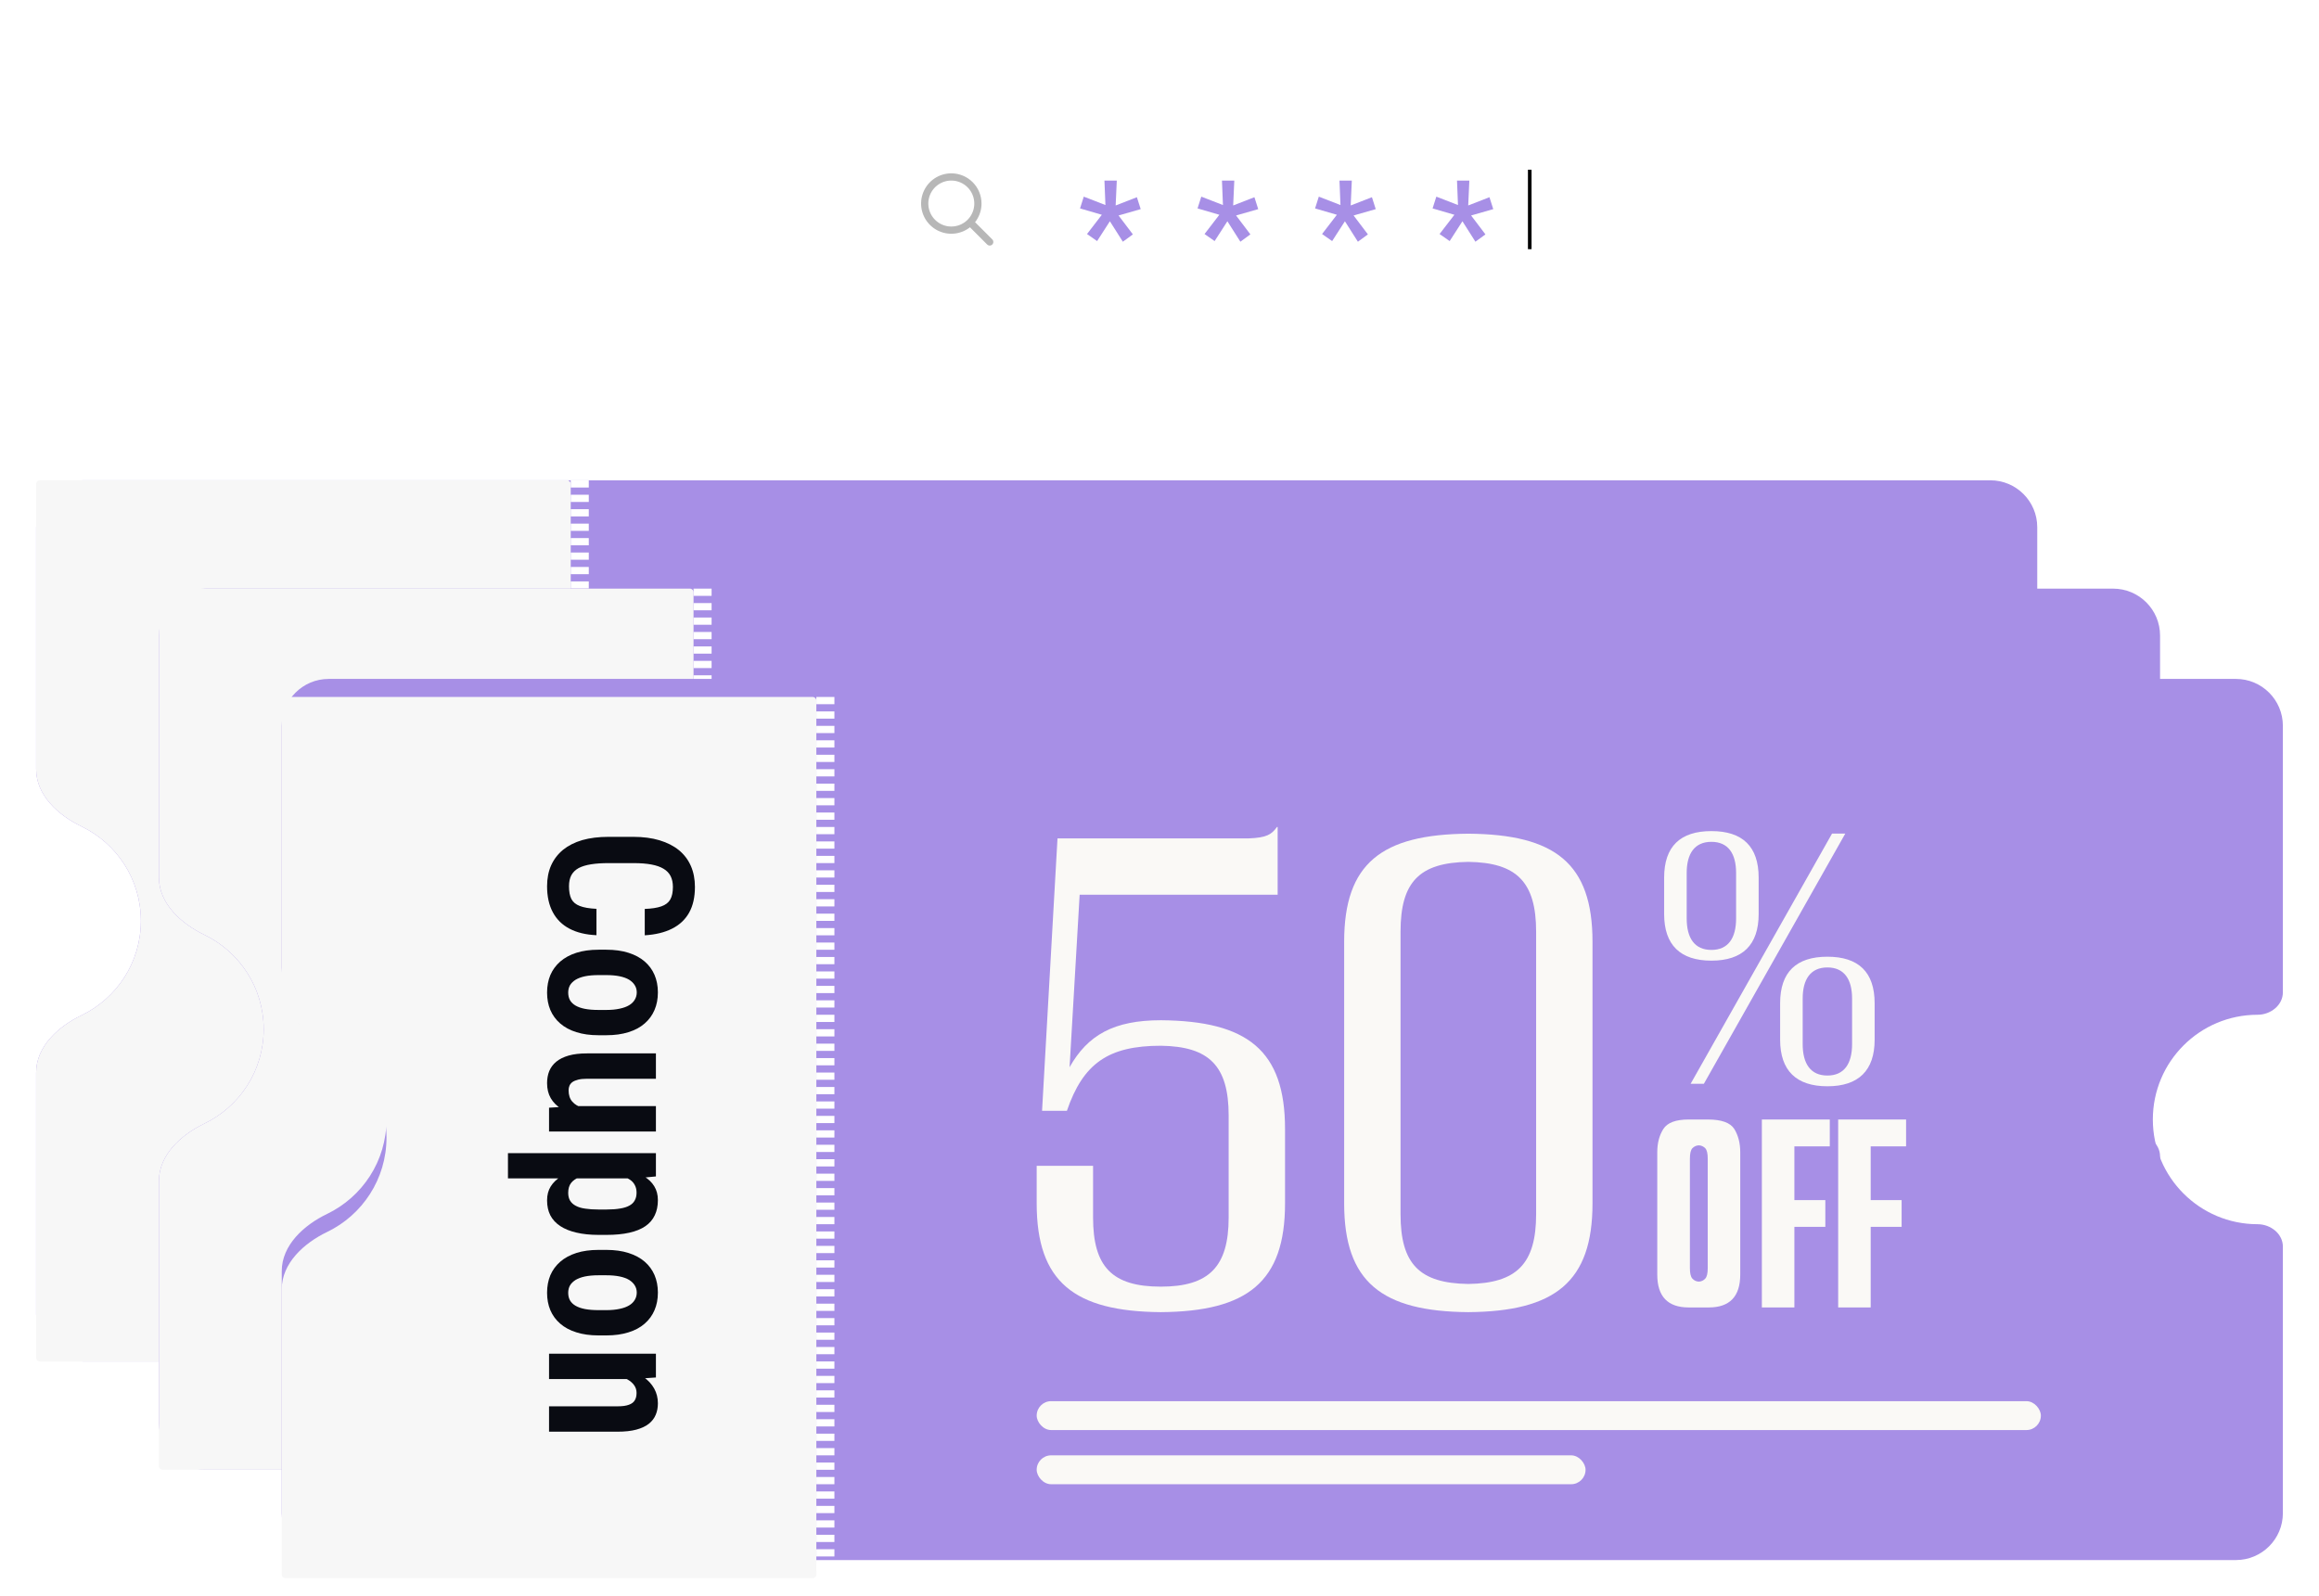<svg width="642" height="442" viewBox="0 0 642 442" fill="none" xmlns="http://www.w3.org/2000/svg">
<g filter="url(#filter0_d_650_1402)">
<path fill-rule="evenodd" clip-rule="evenodd" d="M10 151C10 143.82 15.82 138 23 138H551C558.18 138 564 143.82 564 151V224.782C564 228.375 560.594 231 557 231C540.984 231 528 243.984 528 260C528 276.016 540.984 289 557 289C560.594 289 564 291.625 564 295.218V369C564 376.18 558.18 382 551 382H23C15.82 382 10 376.18 10 369V302C10 294.82 16.103 289.257 22.571 286.141C32.292 281.458 39 271.512 39 260C39 248.488 32.292 238.542 22.571 233.859C16.103 230.743 10 225.18 10 218V151Z" fill="#A78FE6"/>
<path fill-rule="evenodd" clip-rule="evenodd" d="M11 138C10.448 138 10 138.448 10 139V218C10 225.18 16.103 230.743 22.571 233.859C32.292 238.542 39 248.488 39 260C39 271.512 32.292 281.458 22.571 286.141C16.103 289.257 10 294.82 10 302V381C10 381.552 10.448 382 11 382H157C157.552 382 158 381.552 158 381V139C158 138.448 157.552 138 157 138H11Z" fill="#F7F7F7"/>
<path d="M97.125 195.668L97.125 202.969C94.19 202.841 91.702 202.24 89.66 201.164C87.637 200.107 86.096 198.585 85.039 196.598C83.982 194.629 83.453 192.232 83.453 189.406C83.453 187.255 83.827 185.332 84.574 183.637C85.34 181.941 86.443 180.501 87.883 179.316C89.323 178.15 91.091 177.257 93.188 176.637C95.302 176.035 97.717 175.734 100.434 175.734L107.352 175.734C110.068 175.734 112.483 176.053 114.598 176.691C116.712 177.329 118.499 178.241 119.957 179.426C121.415 180.629 122.518 182.087 123.266 183.801C124.013 185.514 124.387 187.447 124.387 189.598C124.387 192.441 123.849 194.82 122.773 196.734C121.698 198.648 120.121 200.125 118.043 201.164C115.983 202.203 113.467 202.814 110.496 202.996L110.496 195.695C112.428 195.622 113.96 195.385 115.09 194.984C116.238 194.583 117.059 193.954 117.551 193.098C118.043 192.241 118.289 191.074 118.289 189.598C118.289 188.449 118.079 187.456 117.66 186.617C117.241 185.779 116.585 185.095 115.691 184.566C114.816 184.038 113.695 183.646 112.328 183.391C110.961 183.135 109.32 183.008 107.406 183.008L100.434 183.008C98.592 183.008 96.988 183.117 95.621 183.336C94.254 183.555 93.115 183.901 92.203 184.375C91.31 184.867 90.635 185.523 90.18 186.344C89.742 187.164 89.523 188.185 89.523 189.406C89.523 190.883 89.742 192.059 90.18 192.934C90.635 193.809 91.41 194.456 92.504 194.875C93.616 195.313 95.156 195.577 97.125 195.668ZM97.699 206.988L99.859 206.988C102.174 206.988 104.216 207.271 105.984 207.836C107.771 208.401 109.266 209.203 110.469 210.242C111.672 211.281 112.583 212.521 113.203 213.961C113.823 215.419 114.133 217.033 114.133 218.801C114.133 220.605 113.823 222.228 113.203 223.668C112.583 225.126 111.672 226.375 110.469 227.414C109.266 228.471 107.771 229.273 105.984 229.82C104.216 230.385 102.174 230.668 99.859 230.668L97.699 230.668C95.384 230.668 93.343 230.385 91.574 229.82C89.806 229.273 88.311 228.471 87.09 227.414C85.887 226.375 84.975 225.126 84.356 223.668C83.754 222.228 83.453 220.624 83.453 218.855C83.453 217.087 83.754 215.474 84.356 214.016C84.975 212.576 85.887 211.327 87.09 210.27C88.311 209.212 89.806 208.401 91.574 207.836C93.342 207.271 95.384 206.988 97.699 206.988ZM99.859 214.016L97.699 214.016C96.259 214.016 95.01 214.125 93.953 214.344C92.914 214.563 92.048 214.882 91.356 215.301C90.663 215.738 90.143 216.249 89.797 216.832C89.469 217.434 89.305 218.108 89.305 218.855C89.305 219.658 89.469 220.359 89.797 220.961C90.143 221.563 90.663 222.064 91.356 222.465C92.048 222.866 92.914 223.167 93.953 223.367C95.01 223.568 96.259 223.668 97.699 223.668L99.859 223.668C101.263 223.668 102.493 223.549 103.551 223.313C104.608 223.094 105.483 222.775 106.176 222.355C106.868 221.936 107.388 221.426 107.734 220.824C108.099 220.223 108.281 219.548 108.281 218.801C108.281 218.072 108.099 217.415 107.734 216.832C107.388 216.249 106.868 215.738 106.176 215.301C105.483 214.882 104.608 214.563 103.551 214.344C102.493 214.125 101.263 214.016 99.859 214.016ZM91.055 250.301L113.586 250.301L113.586 257.328L84 257.328L84 250.738L91.055 250.301ZM97.18 251.203L97.234 253.254C95.266 253.254 93.434 253.072 91.738 252.707C90.061 252.342 88.603 251.777 87.363 251.012C86.124 250.246 85.158 249.271 84.465 248.086C83.79 246.919 83.453 245.534 83.453 243.93C83.453 242.708 83.654 241.596 84.055 240.594C84.474 239.591 85.121 238.725 85.996 237.996C86.889 237.267 88.029 236.702 89.414 236.301C90.818 235.9 92.504 235.699 94.473 235.699L113.586 235.699L113.586 242.727L94.391 242.727C93.479 242.727 92.695 242.809 92.039 242.973C91.401 243.137 90.882 243.355 90.481 243.629C90.098 243.921 89.824 244.258 89.66 244.641C89.496 245.023 89.414 245.443 89.414 245.898C89.414 247.229 89.751 248.277 90.426 249.043C91.1 249.827 92.021 250.383 93.188 250.711C94.372 251.039 95.703 251.203 97.18 251.203ZM107.898 270.316L72.625 270.316L72.625 263.316L113.586 263.316L113.586 269.77L107.898 270.316ZM99.887 285.957L97.727 285.957C95.412 285.957 93.37 285.747 91.602 285.328C89.833 284.927 88.338 284.326 87.117 283.523C85.896 282.721 84.975 281.728 84.356 280.543C83.754 279.358 83.453 277.973 83.453 276.387C83.453 274.892 83.79 273.607 84.465 272.531C85.139 271.456 86.087 270.544 87.309 269.797C88.53 269.049 89.961 268.457 91.602 268.02C93.242 267.582 95.019 267.254 96.934 267.035L100.27 267.035C102.311 267.236 104.18 267.546 105.875 267.965C107.57 268.402 109.038 268.995 110.277 269.742C111.517 270.49 112.465 271.401 113.121 272.477C113.796 273.57 114.133 274.855 114.133 276.332C114.133 277.936 113.841 279.34 113.258 280.543C112.693 281.746 111.827 282.749 110.66 283.551C109.493 284.353 108.008 284.954 106.203 285.355C104.417 285.757 102.311 285.957 99.887 285.957ZM97.727 278.93L99.887 278.93C101.345 278.93 102.603 278.839 103.66 278.656C104.717 278.492 105.583 278.219 106.258 277.836C106.932 277.471 107.424 276.988 107.734 276.387C108.063 275.803 108.227 275.092 108.227 274.254C108.227 273.452 108.063 272.75 107.734 272.148C107.424 271.547 106.978 271.055 106.395 270.672C105.811 270.289 105.109 269.979 104.289 269.742C103.487 269.523 102.594 269.396 101.609 269.359L95.566 269.359C94.4 269.451 93.343 269.66 92.394 269.988C91.447 270.335 90.69 270.854 90.125 271.547C89.578 272.24 89.305 273.16 89.305 274.309C89.305 275.165 89.478 275.885 89.824 276.469C90.171 277.052 90.69 277.526 91.383 277.891C92.076 278.273 92.951 278.538 94.008 278.684C95.065 278.848 96.305 278.93 97.727 278.93ZM97.699 290.113L99.859 290.113C102.174 290.113 104.216 290.396 105.984 290.961C107.771 291.526 109.266 292.328 110.469 293.367C111.672 294.406 112.583 295.646 113.203 297.086C113.823 298.544 114.133 300.158 114.133 301.926C114.133 303.73 113.823 305.353 113.203 306.793C112.583 308.251 111.672 309.5 110.469 310.539C109.266 311.596 107.771 312.398 105.984 312.945C104.216 313.51 102.174 313.793 99.859 313.793L97.699 313.793C95.384 313.793 93.343 313.51 91.574 312.945C89.806 312.398 88.311 311.596 87.09 310.539C85.887 309.5 84.975 308.251 84.356 306.793C83.754 305.353 83.453 303.749 83.453 301.98C83.453 300.212 83.754 298.599 84.356 297.141C84.975 295.701 85.887 294.452 87.09 293.395C88.311 292.337 89.806 291.526 91.574 290.961C93.343 290.396 95.384 290.113 97.699 290.113ZM99.859 297.141L97.699 297.141C96.259 297.141 95.01 297.25 93.953 297.469C92.914 297.688 92.048 298.007 91.356 298.426C90.663 298.863 90.143 299.374 89.797 299.957C89.469 300.559 89.305 301.233 89.305 301.98C89.305 302.783 89.469 303.484 89.797 304.086C90.143 304.688 90.663 305.189 91.356 305.59C92.048 305.991 92.914 306.292 93.953 306.492C95.01 306.693 96.259 306.793 97.699 306.793L99.859 306.793C101.263 306.793 102.493 306.674 103.551 306.438C104.608 306.219 105.483 305.9 106.176 305.48C106.868 305.061 107.388 304.551 107.734 303.949C108.099 303.348 108.281 302.673 108.281 301.926C108.281 301.197 108.099 300.54 107.734 299.957C107.388 299.374 106.868 298.863 106.176 298.426C105.483 298.007 104.608 297.688 103.551 297.469C102.493 297.25 101.263 297.141 99.859 297.141ZM107.27 325.879L84 325.879L84 318.852L113.586 318.852L113.586 325.441L107.27 325.879ZM99.832 324.73L99.805 322.707C101.974 322.671 103.934 322.88 105.684 323.336C107.452 323.81 108.965 324.484 110.223 325.359C111.48 326.253 112.447 327.31 113.121 328.531C113.796 329.753 114.133 331.111 114.133 332.605C114.133 333.772 113.932 334.829 113.531 335.777C113.13 336.743 112.492 337.573 111.617 338.266C110.742 338.958 109.594 339.496 108.172 339.879C106.75 340.262 105.009 340.453 102.949 340.453L84 340.453L84 333.426L103.004 333.426C104.335 333.426 105.374 333.28 106.121 332.988C106.887 332.715 107.424 332.305 107.734 331.758C108.063 331.229 108.227 330.546 108.227 329.707C108.227 328.923 108.008 328.221 107.57 327.602C107.133 326.982 106.531 326.453 105.766 326.016C105 325.596 104.107 325.277 103.086 325.059C102.083 324.84 100.999 324.73 99.832 324.73Z" fill="#181818"/>
<line x1="160.5" y1="138" x2="160.5" y2="382" stroke="white" stroke-width="5" stroke-dasharray="2 2"/>
<path d="M338.498 175.858C362.469 176.044 372.875 184.034 372.875 205.776V278.247C372.875 299.988 362.469 308.164 338.498 308.35C314.527 308.164 304.121 299.988 304.121 278.247V205.776C304.121 184.034 314.527 176.044 338.498 175.858ZM357.266 281.22V202.988C357.266 189.237 351.878 183.849 338.498 183.663C324.933 183.849 319.73 189.237 319.73 202.988V281.22C319.73 294.971 324.933 300.359 338.498 300.545C351.878 300.359 357.266 294.971 357.266 281.22Z" fill="#FAF9F6"/>
<path d="M253.377 227.517C277.348 227.703 287.754 235.879 287.754 257.62V278.247C287.754 299.988 277.348 308.164 253.377 308.35C229.406 308.164 219 299.988 219 278.247V267.84H234.609V282.149C234.609 295.714 239.812 301.289 253.377 301.289C266.756 301.289 272.145 295.714 272.145 282.149V253.904C272.145 240.153 266.756 234.764 253.377 234.578C238.697 234.578 231.822 239.595 227.362 252.603H220.487L224.761 177.159H277.72C282.737 176.973 284.038 176.044 285.525 174H285.71V192.768H230.893L228.105 240.525C233.123 231.605 240.37 227.517 253.377 227.517Z" fill="#FAF9F6"/>
<path d="M418.871 198.132C418.871 206.655 414.411 211.016 405.789 211.016C397.167 211.016 392.707 206.655 392.707 198.132V188.023C392.707 179.401 397.167 175.14 405.789 175.14C414.411 175.14 418.871 179.401 418.871 188.023V198.132ZM439.187 175.833H442.854L403.708 245.108H400.041L439.187 175.833ZM398.951 199.321C398.951 204.772 401.131 208.043 405.789 208.043C410.447 208.043 412.627 204.772 412.627 199.321V186.735C412.627 181.383 410.447 178.113 405.789 178.113C401.131 178.113 398.951 181.383 398.951 186.735V199.321ZM437.899 209.926C446.521 209.926 450.981 214.187 450.981 222.809V232.918C450.981 241.441 446.521 245.802 437.899 245.802C429.277 245.802 424.817 241.441 424.817 232.918V222.809C424.817 214.187 429.277 209.926 437.899 209.926ZM444.737 234.107V221.521C444.737 216.169 442.557 212.899 437.899 212.899C433.241 212.899 431.061 216.169 431.061 221.521V234.107C431.061 239.558 433.241 242.829 437.899 242.829C442.557 242.829 444.737 239.558 444.737 234.107Z" fill="#FAF9F6"/>
<path d="M449.888 307.049H440.887V255.004H459.687V262.444H449.888V277.325H458.453V284.728H449.888V307.049Z" fill="#FAF9F6"/>
<path d="M428.764 307.049H419.764V255.004H438.564V262.444H428.764V277.325H437.33V284.728H428.764V307.049Z" fill="#FAF9F6"/>
<path d="M405.065 307.049H399.512C393.705 307.049 390.802 304 390.802 297.939V264.077C390.802 261.573 391.346 259.432 392.471 257.653C393.596 255.875 395.919 255.004 399.512 255.004H404.775C408.586 255.004 411.017 255.875 412.142 257.653C413.231 259.432 413.776 261.573 413.776 264.077V297.939C413.776 304 410.872 307.049 405.065 307.049ZM402.307 299.899C403.033 299.863 403.613 299.572 404.085 299.064C404.557 298.556 404.775 297.576 404.775 296.161V265.856C404.775 264.44 404.557 263.46 404.085 262.952C403.613 262.481 403.033 262.19 402.307 262.154C401.581 262.19 401 262.481 400.528 262.952C400.057 263.46 399.839 264.44 399.839 265.856V296.161C399.839 297.576 400.057 298.556 400.528 299.064C401 299.572 401.581 299.863 402.307 299.899Z" fill="#FAF9F6"/>
<rect x="219" y="333" width="278" height="8" rx="4" fill="#FAF9F6"/>
<rect x="219" y="348" width="151.95" height="8" rx="4" fill="#FAF9F6"/>
</g>
<g filter="url(#filter1_d_650_1402)">
<path fill-rule="evenodd" clip-rule="evenodd" d="M44 181C44 173.82 49.82 168 57 168H585C592.18 168 598 173.82 598 181V254.782C598 258.375 594.594 261 591 261C574.984 261 562 273.984 562 290C562 306.016 574.984 319 591 319C594.594 319 598 321.625 598 325.218V399C598 406.18 592.18 412 585 412H57C49.82 412 44 406.18 44 399V332C44 324.82 50.103 319.257 56.571 316.141C66.292 311.458 73 301.512 73 290C73 278.488 66.292 268.542 56.571 263.859C50.103 260.743 44 255.18 44 248V181Z" fill="#A78FE6"/>
<path fill-rule="evenodd" clip-rule="evenodd" d="M45 168C44.448 168 44 168.448 44 169V248C44 255.18 50.103 260.743 56.571 263.859C66.292 268.542 73 278.488 73 290C73 301.512 66.292 311.458 56.571 316.141C50.103 319.257 44 324.82 44 332V411C44 411.552 44.448 412 45 412H191C191.552 412 192 411.552 192 411V169C192 168.448 191.552 168 191 168H45Z" fill="#F7F7F7"/>
<path d="M131.125 225.668L131.125 232.969C128.19 232.841 125.702 232.24 123.66 231.164C121.637 230.107 120.096 228.585 119.039 226.598C117.982 224.629 117.453 222.232 117.453 219.406C117.453 217.255 117.827 215.332 118.574 213.637C119.34 211.941 120.443 210.501 121.883 209.316C123.323 208.15 125.091 207.257 127.188 206.637C129.302 206.035 131.717 205.734 134.434 205.734L141.352 205.734C144.068 205.734 146.483 206.053 148.598 206.691C150.712 207.329 152.499 208.241 153.957 209.426C155.415 210.629 156.518 212.087 157.266 213.801C158.013 215.514 158.387 217.447 158.387 219.598C158.387 222.441 157.849 224.82 156.773 226.734C155.698 228.648 154.121 230.125 152.043 231.164C149.983 232.203 147.467 232.814 144.496 232.996L144.496 225.695C146.428 225.622 147.96 225.385 149.09 224.984C150.238 224.583 151.059 223.954 151.551 223.098C152.043 222.241 152.289 221.074 152.289 219.598C152.289 218.449 152.079 217.456 151.66 216.617C151.241 215.779 150.585 215.095 149.691 214.566C148.816 214.038 147.695 213.646 146.328 213.391C144.961 213.135 143.32 213.008 141.406 213.008L134.434 213.008C132.592 213.008 130.988 213.117 129.621 213.336C128.254 213.555 127.115 213.901 126.203 214.375C125.31 214.867 124.635 215.523 124.18 216.344C123.742 217.164 123.523 218.185 123.523 219.406C123.523 220.883 123.742 222.059 124.18 222.934C124.635 223.809 125.41 224.456 126.504 224.875C127.616 225.313 129.156 225.577 131.125 225.668ZM131.699 236.988L133.859 236.988C136.174 236.988 138.216 237.271 139.984 237.836C141.771 238.401 143.266 239.203 144.469 240.242C145.672 241.281 146.583 242.521 147.203 243.961C147.823 245.419 148.133 247.033 148.133 248.801C148.133 250.605 147.823 252.228 147.203 253.668C146.583 255.126 145.672 256.375 144.469 257.414C143.266 258.471 141.771 259.273 139.984 259.82C138.216 260.385 136.174 260.668 133.859 260.668L131.699 260.668C129.384 260.668 127.342 260.385 125.574 259.82C123.806 259.273 122.311 258.471 121.09 257.414C119.887 256.375 118.975 255.126 118.355 253.668C117.754 252.228 117.453 250.624 117.453 248.855C117.453 247.087 117.754 245.474 118.355 244.016C118.975 242.576 119.887 241.327 121.09 240.27C122.311 239.212 123.806 238.401 125.574 237.836C127.342 237.271 129.384 236.988 131.699 236.988ZM133.859 244.016L131.699 244.016C130.259 244.016 129.01 244.125 127.953 244.344C126.914 244.563 126.048 244.882 125.355 245.301C124.663 245.738 124.143 246.249 123.797 246.832C123.469 247.434 123.305 248.108 123.305 248.855C123.305 249.658 123.469 250.359 123.797 250.961C124.143 251.563 124.663 252.064 125.355 252.465C126.048 252.866 126.914 253.167 127.953 253.367C129.01 253.568 130.259 253.668 131.699 253.668L133.859 253.668C135.263 253.668 136.493 253.549 137.551 253.313C138.608 253.094 139.483 252.775 140.176 252.355C140.868 251.936 141.388 251.426 141.734 250.824C142.099 250.223 142.281 249.548 142.281 248.801C142.281 248.072 142.099 247.415 141.734 246.832C141.388 246.249 140.868 245.738 140.176 245.301C139.483 244.882 138.608 244.563 137.551 244.344C136.493 244.125 135.263 244.016 133.859 244.016ZM125.055 280.301L147.586 280.301L147.586 287.328L118 287.328L118 280.738L125.055 280.301ZM131.18 281.203L131.234 283.254C129.266 283.254 127.434 283.072 125.738 282.707C124.061 282.342 122.603 281.777 121.363 281.012C120.124 280.246 119.158 279.271 118.465 278.086C117.79 276.919 117.453 275.534 117.453 273.93C117.453 272.708 117.654 271.596 118.055 270.594C118.474 269.591 119.121 268.725 119.996 267.996C120.889 267.267 122.029 266.702 123.414 266.301C124.818 265.9 126.504 265.699 128.473 265.699L147.586 265.699L147.586 272.727L128.391 272.727C127.479 272.727 126.695 272.809 126.039 272.973C125.401 273.137 124.882 273.355 124.48 273.629C124.098 273.921 123.824 274.258 123.66 274.641C123.496 275.023 123.414 275.443 123.414 275.898C123.414 277.229 123.751 278.277 124.426 279.043C125.1 279.827 126.021 280.383 127.188 280.711C128.372 281.039 129.703 281.203 131.18 281.203ZM141.898 300.316L106.625 300.316L106.625 293.316L147.586 293.316L147.586 299.77L141.898 300.316ZM133.887 315.957L131.727 315.957C129.411 315.957 127.37 315.747 125.602 315.328C123.833 314.927 122.339 314.326 121.117 313.523C119.896 312.721 118.975 311.728 118.355 310.543C117.754 309.358 117.453 307.973 117.453 306.387C117.453 304.892 117.79 303.607 118.465 302.531C119.139 301.456 120.087 300.544 121.309 299.797C122.53 299.049 123.961 298.457 125.602 298.02C127.242 297.582 129.02 297.254 130.934 297.035L134.27 297.035C136.311 297.236 138.18 297.546 139.875 297.965C141.57 298.402 143.038 298.995 144.277 299.742C145.517 300.49 146.465 301.401 147.121 302.477C147.796 303.57 148.133 304.855 148.133 306.332C148.133 307.936 147.841 309.34 147.258 310.543C146.693 311.746 145.827 312.749 144.66 313.551C143.493 314.353 142.008 314.954 140.203 315.355C138.417 315.757 136.311 315.957 133.887 315.957ZM131.727 308.93L133.887 308.93C135.345 308.93 136.603 308.839 137.66 308.656C138.717 308.492 139.583 308.219 140.258 307.836C140.932 307.471 141.424 306.988 141.734 306.387C142.063 305.803 142.227 305.092 142.227 304.254C142.227 303.452 142.063 302.75 141.734 302.148C141.424 301.547 140.978 301.055 140.395 300.672C139.811 300.289 139.109 299.979 138.289 299.742C137.487 299.523 136.594 299.396 135.609 299.359L129.566 299.359C128.4 299.451 127.342 299.66 126.395 299.988C125.447 300.335 124.69 300.854 124.125 301.547C123.578 302.24 123.305 303.16 123.305 304.309C123.305 305.165 123.478 305.885 123.824 306.469C124.171 307.052 124.69 307.526 125.383 307.891C126.076 308.273 126.951 308.538 128.008 308.684C129.065 308.848 130.305 308.93 131.727 308.93ZM131.699 320.113L133.859 320.113C136.174 320.113 138.216 320.396 139.984 320.961C141.771 321.526 143.266 322.328 144.469 323.367C145.672 324.406 146.583 325.646 147.203 327.086C147.823 328.544 148.133 330.158 148.133 331.926C148.133 333.73 147.823 335.353 147.203 336.793C146.583 338.251 145.672 339.5 144.469 340.539C143.266 341.596 141.771 342.398 139.984 342.945C138.216 343.51 136.174 343.793 133.859 343.793L131.699 343.793C129.384 343.793 127.342 343.51 125.574 342.945C123.806 342.398 122.311 341.596 121.09 340.539C119.887 339.5 118.975 338.251 118.355 336.793C117.754 335.353 117.453 333.749 117.453 331.98C117.453 330.212 117.754 328.599 118.355 327.141C118.975 325.701 119.887 324.452 121.09 323.395C122.311 322.337 123.806 321.526 125.574 320.961C127.342 320.396 129.384 320.113 131.699 320.113ZM133.859 327.141L131.699 327.141C130.259 327.141 129.01 327.25 127.953 327.469C126.914 327.688 126.048 328.007 125.355 328.426C124.663 328.863 124.143 329.374 123.797 329.957C123.469 330.559 123.305 331.233 123.305 331.98C123.305 332.783 123.469 333.484 123.797 334.086C124.143 334.688 124.663 335.189 125.355 335.59C126.048 335.991 126.914 336.292 127.953 336.492C129.01 336.693 130.259 336.793 131.699 336.793L133.859 336.793C135.263 336.793 136.493 336.674 137.551 336.438C138.608 336.219 139.483 335.9 140.176 335.48C140.868 335.061 141.388 334.551 141.734 333.949C142.099 333.348 142.281 332.673 142.281 331.926C142.281 331.197 142.099 330.54 141.734 329.957C141.388 329.374 140.868 328.863 140.176 328.426C139.483 328.007 138.608 327.688 137.551 327.469C136.493 327.25 135.263 327.141 133.859 327.141ZM141.27 355.879L118 355.879L118 348.852L147.586 348.852L147.586 355.441L141.27 355.879ZM133.832 354.73L133.805 352.707C135.974 352.671 137.934 352.88 139.684 353.336C141.452 353.81 142.965 354.484 144.223 355.359C145.48 356.253 146.447 357.31 147.121 358.531C147.796 359.753 148.133 361.111 148.133 362.605C148.133 363.772 147.932 364.829 147.531 365.777C147.13 366.743 146.492 367.573 145.617 368.266C144.742 368.958 143.594 369.496 142.172 369.879C140.75 370.262 139.009 370.453 136.949 370.453L118 370.453L118 363.426L137.004 363.426C138.335 363.426 139.374 363.28 140.121 362.988C140.887 362.715 141.424 362.305 141.734 361.758C142.063 361.229 142.227 360.546 142.227 359.707C142.227 358.923 142.008 358.221 141.57 357.602C141.133 356.982 140.531 356.453 139.766 356.016C139 355.596 138.107 355.277 137.086 355.059C136.083 354.84 134.999 354.73 133.832 354.73Z" fill="#181818"/>
<line x1="194.5" y1="168" x2="194.5" y2="412" stroke="white" stroke-width="5" stroke-dasharray="2 2"/>
<path d="M372.498 205.858C396.469 206.044 406.875 214.034 406.875 235.776V308.247C406.875 329.988 396.469 338.164 372.498 338.35C348.527 338.164 338.121 329.988 338.121 308.247V235.776C338.121 214.034 348.527 206.044 372.498 205.858ZM391.266 311.22V232.988C391.266 219.237 385.878 213.849 372.498 213.663C358.933 213.849 353.73 219.237 353.73 232.988V311.22C353.73 324.971 358.933 330.359 372.498 330.545C385.878 330.359 391.266 324.971 391.266 311.22Z" fill="#FAF9F6"/>
<path d="M287.377 257.517C311.348 257.703 321.754 265.879 321.754 287.62V308.247C321.754 329.988 311.348 338.164 287.377 338.35C263.406 338.164 253 329.988 253 308.247V297.84H268.609V312.149C268.609 325.714 273.812 331.289 287.377 331.289C300.756 331.289 306.145 325.714 306.145 312.149V283.904C306.145 270.153 300.756 264.764 287.377 264.578C272.697 264.578 265.822 269.595 261.362 282.603H254.487L258.761 207.159H311.72C316.737 206.973 318.038 206.044 319.525 204H319.71V222.768H264.893L262.105 270.525C267.123 261.605 274.37 257.517 287.377 257.517Z" fill="#FAF9F6"/>
<path d="M452.871 228.132C452.871 236.655 448.411 241.016 439.789 241.016C431.167 241.016 426.707 236.655 426.707 228.132V218.023C426.707 209.401 431.167 205.14 439.789 205.14C448.411 205.14 452.871 209.401 452.871 218.023V228.132ZM473.187 205.833H476.854L437.708 275.108H434.041L473.187 205.833ZM432.951 229.321C432.951 234.772 435.131 238.043 439.789 238.043C444.447 238.043 446.627 234.772 446.627 229.321V216.735C446.627 211.383 444.447 208.113 439.789 208.113C435.131 208.113 432.951 211.383 432.951 216.735V229.321ZM471.899 239.926C480.521 239.926 484.981 244.187 484.981 252.809V262.918C484.981 271.441 480.521 275.802 471.899 275.802C463.277 275.802 458.817 271.441 458.817 262.918V252.809C458.817 244.187 463.277 239.926 471.899 239.926ZM478.737 264.107V251.521C478.737 246.169 476.557 242.899 471.899 242.899C467.241 242.899 465.061 246.169 465.061 251.521V264.107C465.061 269.558 467.241 272.829 471.899 272.829C476.557 272.829 478.737 269.558 478.737 264.107Z" fill="#FAF9F6"/>
<path d="M483.888 337.049H474.887V285.004H493.687V292.444H483.888V307.325H492.453V314.728H483.888V337.049Z" fill="#FAF9F6"/>
<path d="M462.764 337.049H453.764V285.004H472.564V292.444H462.764V307.325H471.33V314.728H462.764V337.049Z" fill="#FAF9F6"/>
<path d="M439.065 337.049H433.512C427.705 337.049 424.802 334 424.802 327.939V294.077C424.802 291.573 425.346 289.432 426.471 287.653C427.596 285.875 429.919 285.004 433.512 285.004H438.775C442.586 285.004 445.017 285.875 446.142 287.653C447.231 289.432 447.776 291.573 447.776 294.077V327.939C447.776 334 444.872 337.049 439.065 337.049ZM436.307 329.899C437.033 329.863 437.613 329.572 438.085 329.064C438.557 328.556 438.775 327.576 438.775 326.161V295.856C438.775 294.44 438.557 293.46 438.085 292.952C437.613 292.481 437.033 292.19 436.307 292.154C435.581 292.19 435 292.481 434.528 292.952C434.057 293.46 433.839 294.44 433.839 295.856V326.161C433.839 327.576 434.057 328.556 434.528 329.064C435 329.572 435.581 329.863 436.307 329.899Z" fill="#FAF9F6"/>
<rect x="253" y="363" width="278" height="8" rx="4" fill="#FAF9F6"/>
<rect x="253" y="378" width="151.95" height="8" rx="4" fill="#FAF9F6"/>
</g>
<g filter="url(#filter2_d_650_1402)">
<path fill-rule="evenodd" clip-rule="evenodd" d="M78 206C78 198.82 83.82 193 91 193H619C626.18 193 632 198.82 632 206V279.782C632 283.375 628.594 286 625 286C608.984 286 596 298.984 596 315C596 331.016 608.984 344 625 344C628.594 344 632 346.625 632 350.218V424C632 431.18 626.18 437 619 437H91C83.82 437 78 431.18 78 424V357C78 349.82 84.103 344.257 90.571 341.141C100.292 336.458 107 326.512 107 315C107 303.488 100.292 293.542 90.571 288.859C84.103 285.743 78 280.18 78 273V206Z" fill="#A78FE6"/>
</g>
<path fill-rule="evenodd" clip-rule="evenodd" d="M79 193C78.448 193 78 193.448 78 194V273C78 280.18 84.103 285.743 90.571 288.859C100.292 293.542 107 303.488 107 315C107 326.512 100.292 336.458 90.571 341.141C84.103 344.257 78 349.82 78 357V436C78 436.552 78.448 437 79 437H225C225.552 437 226 436.552 226 436V194C226 193.448 225.552 193 225 193H79Z" fill="#F7F7F7"/>
<path d="M165.125 251.668L165.125 258.969C162.19 258.841 159.702 258.24 157.66 257.164C155.637 256.107 154.096 254.585 153.039 252.598C151.982 250.629 151.453 248.232 151.453 245.406C151.453 243.255 151.827 241.332 152.574 239.637C153.34 237.941 154.443 236.501 155.883 235.316C157.323 234.15 159.091 233.257 161.188 232.637C163.302 232.035 165.717 231.734 168.434 231.734L175.352 231.734C178.068 231.734 180.483 232.053 182.598 232.691C184.712 233.329 186.499 234.241 187.957 235.426C189.415 236.629 190.518 238.087 191.266 239.801C192.013 241.514 192.387 243.447 192.387 245.598C192.387 248.441 191.849 250.82 190.773 252.734C189.698 254.648 188.121 256.125 186.043 257.164C183.983 258.203 181.467 258.814 178.496 258.996L178.496 251.695C180.428 251.622 181.96 251.385 183.09 250.984C184.238 250.583 185.059 249.954 185.551 249.098C186.043 248.241 186.289 247.074 186.289 245.598C186.289 244.449 186.079 243.456 185.66 242.617C185.241 241.779 184.585 241.095 183.691 240.566C182.816 240.038 181.695 239.646 180.328 239.391C178.961 239.135 177.32 239.008 175.406 239.008L168.434 239.008C166.592 239.008 164.988 239.117 163.621 239.336C162.254 239.555 161.115 239.901 160.203 240.375C159.31 240.867 158.635 241.523 158.18 242.344C157.742 243.164 157.523 244.185 157.523 245.406C157.523 246.883 157.742 248.059 158.18 248.934C158.635 249.809 159.41 250.456 160.504 250.875C161.616 251.313 163.156 251.577 165.125 251.668ZM165.699 262.988L167.859 262.988C170.174 262.988 172.216 263.271 173.984 263.836C175.771 264.401 177.266 265.203 178.469 266.242C179.672 267.281 180.583 268.521 181.203 269.961C181.823 271.419 182.133 273.033 182.133 274.801C182.133 276.605 181.823 278.228 181.203 279.668C180.583 281.126 179.672 282.375 178.469 283.414C177.266 284.471 175.771 285.273 173.984 285.82C172.216 286.385 170.174 286.668 167.859 286.668L165.699 286.668C163.384 286.668 161.342 286.385 159.574 285.82C157.806 285.273 156.311 284.471 155.09 283.414C153.887 282.375 152.975 281.126 152.355 279.668C151.754 278.228 151.453 276.624 151.453 274.855C151.453 273.087 151.754 271.474 152.355 270.016C152.975 268.576 153.887 267.327 155.09 266.27C156.311 265.212 157.806 264.401 159.574 263.836C161.342 263.271 163.384 262.988 165.699 262.988ZM167.859 270.016L165.699 270.016C164.259 270.016 163.01 270.125 161.953 270.344C160.914 270.563 160.048 270.882 159.355 271.301C158.663 271.738 158.143 272.249 157.797 272.832C157.469 273.434 157.305 274.108 157.305 274.855C157.305 275.658 157.469 276.359 157.797 276.961C158.143 277.563 158.663 278.064 159.355 278.465C160.048 278.866 160.914 279.167 161.953 279.367C163.01 279.568 164.259 279.668 165.699 279.668L167.859 279.668C169.263 279.668 170.493 279.549 171.551 279.313C172.608 279.094 173.483 278.775 174.176 278.355C174.868 277.936 175.388 277.426 175.734 276.824C176.099 276.223 176.281 275.548 176.281 274.801C176.281 274.072 176.099 273.415 175.734 272.832C175.388 272.249 174.868 271.738 174.176 271.301C173.483 270.882 172.608 270.563 171.551 270.344C170.493 270.125 169.263 270.016 167.859 270.016ZM159.055 306.301L181.586 306.301L181.586 313.328L152 313.328L152 306.738L159.055 306.301ZM165.18 307.203L165.234 309.254C163.266 309.254 161.434 309.072 159.738 308.707C158.061 308.342 156.603 307.777 155.363 307.012C154.124 306.246 153.158 305.271 152.465 304.086C151.79 302.919 151.453 301.534 151.453 299.93C151.453 298.708 151.654 297.596 152.055 296.594C152.474 295.591 153.121 294.725 153.996 293.996C154.889 293.267 156.029 292.702 157.414 292.301C158.818 291.9 160.504 291.699 162.473 291.699L181.586 291.699L181.586 298.727L162.391 298.727C161.479 298.727 160.695 298.809 160.039 298.973C159.401 299.137 158.882 299.355 158.48 299.629C158.098 299.921 157.824 300.258 157.66 300.641C157.496 301.023 157.414 301.443 157.414 301.898C157.414 303.229 157.751 304.277 158.426 305.043C159.1 305.827 160.021 306.383 161.188 306.711C162.372 307.039 163.703 307.203 165.18 307.203ZM175.898 326.316L140.625 326.316L140.625 319.316L181.586 319.316L181.586 325.77L175.898 326.316ZM167.887 341.957L165.727 341.957C163.411 341.957 161.37 341.747 159.602 341.328C157.833 340.927 156.339 340.326 155.117 339.523C153.896 338.721 152.975 337.728 152.355 336.543C151.754 335.358 151.453 333.973 151.453 332.387C151.453 330.892 151.79 329.607 152.465 328.531C153.139 327.456 154.087 326.544 155.309 325.797C156.53 325.049 157.961 324.457 159.602 324.02C161.242 323.582 163.02 323.254 164.934 323.035L168.27 323.035C170.311 323.236 172.18 323.546 173.875 323.965C175.57 324.402 177.038 324.995 178.277 325.742C179.517 326.49 180.465 327.401 181.121 328.477C181.796 329.57 182.133 330.855 182.133 332.332C182.133 333.936 181.841 335.34 181.258 336.543C180.693 337.746 179.827 338.749 178.66 339.551C177.493 340.353 176.008 340.954 174.203 341.355C172.417 341.757 170.311 341.957 167.887 341.957ZM165.727 334.93L167.887 334.93C169.345 334.93 170.603 334.839 171.66 334.656C172.717 334.492 173.583 334.219 174.258 333.836C174.932 333.471 175.424 332.988 175.734 332.387C176.063 331.803 176.227 331.092 176.227 330.254C176.227 329.452 176.063 328.75 175.734 328.148C175.424 327.547 174.978 327.055 174.395 326.672C173.811 326.289 173.109 325.979 172.289 325.742C171.487 325.523 170.594 325.396 169.609 325.359L163.566 325.359C162.4 325.451 161.342 325.66 160.395 325.988C159.447 326.335 158.69 326.854 158.125 327.547C157.578 328.24 157.305 329.16 157.305 330.309C157.305 331.165 157.478 331.885 157.824 332.469C158.171 333.052 158.69 333.526 159.383 333.891C160.076 334.273 160.951 334.538 162.008 334.684C163.065 334.848 164.305 334.93 165.727 334.93ZM165.699 346.113L167.859 346.113C170.174 346.113 172.216 346.396 173.984 346.961C175.771 347.526 177.266 348.328 178.469 349.367C179.672 350.406 180.583 351.646 181.203 353.086C181.823 354.544 182.133 356.158 182.133 357.926C182.133 359.73 181.823 361.353 181.203 362.793C180.583 364.251 179.672 365.5 178.469 366.539C177.266 367.596 175.771 368.398 173.984 368.945C172.216 369.51 170.174 369.793 167.859 369.793L165.699 369.793C163.384 369.793 161.342 369.51 159.574 368.945C157.806 368.398 156.311 367.596 155.09 366.539C153.887 365.5 152.975 364.251 152.355 362.793C151.754 361.353 151.453 359.749 151.453 357.98C151.453 356.212 151.754 354.599 152.355 353.141C152.975 351.701 153.887 350.452 155.09 349.395C156.311 348.337 157.806 347.526 159.574 346.961C161.342 346.396 163.384 346.113 165.699 346.113ZM167.859 353.141L165.699 353.141C164.259 353.141 163.01 353.25 161.953 353.469C160.914 353.688 160.048 354.007 159.355 354.426C158.663 354.863 158.143 355.374 157.797 355.957C157.469 356.559 157.305 357.233 157.305 357.98C157.305 358.783 157.469 359.484 157.797 360.086C158.143 360.688 158.663 361.189 159.355 361.59C160.048 361.991 160.914 362.292 161.953 362.492C163.01 362.693 164.259 362.793 165.699 362.793L167.859 362.793C169.263 362.793 170.493 362.674 171.551 362.438C172.608 362.219 173.483 361.9 174.176 361.48C174.868 361.061 175.388 360.551 175.734 359.949C176.099 359.348 176.281 358.673 176.281 357.926C176.281 357.197 176.099 356.54 175.734 355.957C175.388 355.374 174.868 354.863 174.176 354.426C173.483 354.007 172.608 353.688 171.551 353.469C170.493 353.25 169.263 353.141 167.859 353.141ZM175.27 381.879L152 381.879L152 374.852L181.586 374.852L181.586 381.441L175.27 381.879ZM167.832 380.73L167.805 378.707C169.974 378.671 171.934 378.88 173.684 379.336C175.452 379.81 176.965 380.484 178.223 381.359C179.48 382.253 180.447 383.31 181.121 384.531C181.796 385.753 182.133 387.111 182.133 388.605C182.133 389.772 181.932 390.829 181.531 391.777C181.13 392.743 180.492 393.573 179.617 394.266C178.742 394.958 177.594 395.496 176.172 395.879C174.75 396.262 173.009 396.453 170.949 396.453L152 396.453L152 389.426L171.004 389.426C172.335 389.426 173.374 389.28 174.121 388.988C174.887 388.715 175.424 388.305 175.734 387.758C176.063 387.229 176.227 386.546 176.227 385.707C176.227 384.923 176.008 384.221 175.57 383.602C175.133 382.982 174.531 382.453 173.766 382.016C173 381.596 172.107 381.277 171.086 381.059C170.083 380.84 168.999 380.73 167.832 380.73Z" fill="#090B12"/>
<line x1="228.5" y1="193" x2="228.5" y2="437" stroke="white" stroke-width="5" stroke-dasharray="2 2"/>
<rect x="287" y="388" width="278" height="8" rx="4" fill="#FAF9F6"/>
<rect x="287" y="403" width="151.95" height="8" rx="4" fill="#FAF9F6"/>
<path d="M406.498 230.858C430.469 231.044 440.875 239.034 440.875 260.776V333.247C440.875 354.988 430.469 363.164 406.498 363.35C382.527 363.164 372.121 354.988 372.121 333.247V260.776C372.121 239.034 382.527 231.044 406.498 230.858ZM425.266 336.22V257.988C425.266 244.237 419.878 238.849 406.498 238.663C392.933 238.849 387.73 244.237 387.73 257.988V336.22C387.73 349.971 392.933 355.359 406.498 355.545C419.878 355.359 425.266 349.971 425.266 336.22Z" fill="#FAF9F6"/>
<path d="M321.377 282.517C345.348 282.703 355.754 290.879 355.754 312.62V333.247C355.754 354.988 345.348 363.164 321.377 363.35C297.406 363.164 287 354.988 287 333.247V322.84H302.609V337.149C302.609 350.714 307.812 356.289 321.377 356.289C334.756 356.289 340.145 350.714 340.145 337.149V308.904C340.145 295.153 334.756 289.764 321.377 289.578C306.697 289.578 299.822 294.595 295.362 307.603H288.487L292.761 232.159H345.72C350.737 231.973 352.038 231.044 353.525 229H353.71V247.768H298.893L296.105 295.525C301.123 286.605 308.37 282.517 321.377 282.517Z" fill="#FAF9F6"/>
<path d="M486.871 253.132C486.871 261.655 482.411 266.016 473.789 266.016C465.167 266.016 460.707 261.655 460.707 253.132V243.023C460.707 234.401 465.167 230.14 473.789 230.14C482.411 230.14 486.871 234.401 486.871 243.023V253.132ZM507.187 230.833H510.854L471.708 300.108H468.041L507.187 230.833ZM466.951 254.321C466.951 259.772 469.131 263.043 473.789 263.043C478.447 263.043 480.627 259.772 480.627 254.321V241.735C480.627 236.383 478.447 233.113 473.789 233.113C469.131 233.113 466.951 236.383 466.951 241.735V254.321ZM505.899 264.926C514.521 264.926 518.981 269.187 518.981 277.809V287.918C518.981 296.441 514.521 300.802 505.899 300.802C497.277 300.802 492.817 296.441 492.817 287.918V277.809C492.817 269.187 497.277 264.926 505.899 264.926ZM512.737 289.107V276.521C512.737 271.169 510.557 267.899 505.899 267.899C501.241 267.899 499.061 271.169 499.061 276.521V289.107C499.061 294.558 501.241 297.829 505.899 297.829C510.557 297.829 512.737 294.558 512.737 289.107Z" fill="#FAF9F6"/>
<path d="M517.888 362.049H508.887V310.004H527.687V317.444H517.888V332.325H526.453V339.728H517.888V362.049Z" fill="#FAF9F6"/>
<path d="M496.764 362.049H487.764V310.004H506.564V317.444H496.764V332.325H505.33V339.728H496.764V362.049Z" fill="#FAF9F6"/>
<path d="M473.065 362.049H467.512C461.705 362.049 458.802 359 458.802 352.939V319.077C458.802 316.573 459.346 314.432 460.471 312.653C461.596 310.875 463.919 310.004 467.512 310.004H472.775C476.586 310.004 479.017 310.875 480.142 312.653C481.231 314.432 481.776 316.573 481.776 319.077V352.939C481.776 359 478.872 362.049 473.065 362.049ZM470.307 354.899C471.033 354.863 471.613 354.572 472.085 354.064C472.557 353.556 472.775 352.576 472.775 351.161V320.856C472.775 319.44 472.557 318.46 472.085 317.952C471.613 317.481 471.033 317.19 470.307 317.154C469.581 317.19 469 317.481 468.528 317.952C468.057 318.46 467.839 319.44 467.839 320.856V351.161C467.839 352.576 468.057 353.556 468.528 354.064C469 354.572 469.581 354.863 470.307 354.899Z" fill="#FAF9F6"/>
<g filter="url(#filter3_d_650_1402)">
<rect x="237" y="20" width="344" height="74" rx="16" fill="white"/>
</g>
<path d="M398.537 64.805L402.639 59.473L396.604 57.715L397.639 54.453L403.635 56.777L403.361 50H406.779L406.467 56.895L412.346 54.609L413.4 57.91L407.268 59.668L411.232 64.902L408.459 66.934L404.865 61.27L401.33 66.758L398.537 64.805Z" fill="#A78FE6"/>
<path d="M366.002 64.805L370.104 59.473L364.068 57.715L365.104 54.453L371.1 56.777L370.826 50H374.244L373.932 56.895L379.811 54.609L380.865 57.91L374.732 59.668L378.697 64.902L375.924 66.934L372.33 61.27L368.795 66.758L366.002 64.805Z" fill="#A78FE6"/>
<path d="M333.468 64.805L337.569 59.473L331.534 57.715L332.569 54.453L338.565 56.777L338.292 50H341.71L341.397 56.895L347.276 54.609L348.331 57.91L342.198 59.668L346.163 64.902L343.39 66.934L339.796 61.27L336.261 66.758L333.468 64.805Z" fill="#A78FE6"/>
<path d="M300.934 64.805L305.035 59.473L299 57.715L300.035 54.453L306.031 56.777L305.758 50H309.176L308.863 56.895L314.742 54.609L315.797 57.91L309.664 59.668L313.629 64.902L310.855 66.934L307.262 61.27L303.727 66.758L300.934 64.805Z" fill="#A78FE6"/>
<rect x="423" y="47" width="1" height="22" fill="black"/>
<path d="M263.364 49C261.907 49 260.484 49.432 259.273 50.241C258.062 51.05 257.118 52.2 256.561 53.546C256.003 54.891 255.857 56.372 256.141 57.8C256.426 59.229 257.127 60.541 258.157 61.57C259.187 62.6 260.499 63.302 261.927 63.586C263.355 63.87 264.836 63.724 266.182 63.167C267.527 62.609 268.677 61.666 269.486 60.455C270.295 59.244 270.727 57.82 270.727 56.364C270.727 54.411 269.951 52.538 268.57 51.157C267.189 49.776 265.317 49 263.364 49Z" stroke="#B7B7B7" stroke-width="2" stroke-miterlimit="10"/>
<path d="M268.857 61.857L274 67" stroke="#B7B7B7" stroke-width="2" stroke-miterlimit="10" stroke-linecap="round"/>
<defs>
<filter id="filter0_d_650_1402" x="0" y="123" width="574" height="264" filterUnits="userSpaceOnUse" color-interpolation-filters="sRGB">
<feFlood flood-opacity="0" result="BackgroundImageFix"/>
<feColorMatrix in="SourceAlpha" type="matrix" values="0 0 0 0 0 0 0 0 0 0 0 0 0 0 0 0 0 0 127 0" result="hardAlpha"/>
<feOffset dy="-5"/>
<feGaussianBlur stdDeviation="5"/>
<feComposite in2="hardAlpha" operator="out"/>
<feColorMatrix type="matrix" values="0 0 0 0 0 0 0 0 0 0 0 0 0 0 0 0 0 0 0.08 0"/>
<feBlend mode="normal" in2="BackgroundImageFix" result="effect1_dropShadow_650_1402"/>
<feBlend mode="normal" in="SourceGraphic" in2="effect1_dropShadow_650_1402" result="shape"/>
</filter>
<filter id="filter1_d_650_1402" x="34" y="153" width="574" height="264" filterUnits="userSpaceOnUse" color-interpolation-filters="sRGB">
<feFlood flood-opacity="0" result="BackgroundImageFix"/>
<feColorMatrix in="SourceAlpha" type="matrix" values="0 0 0 0 0 0 0 0 0 0 0 0 0 0 0 0 0 0 127 0" result="hardAlpha"/>
<feOffset dy="-5"/>
<feGaussianBlur stdDeviation="5"/>
<feComposite in2="hardAlpha" operator="out"/>
<feColorMatrix type="matrix" values="0 0 0 0 0 0 0 0 0 0 0 0 0 0 0 0 0 0 0.08 0"/>
<feBlend mode="normal" in2="BackgroundImageFix" result="effect1_dropShadow_650_1402"/>
<feBlend mode="normal" in="SourceGraphic" in2="effect1_dropShadow_650_1402" result="shape"/>
</filter>
<filter id="filter2_d_650_1402" x="68" y="178" width="574" height="264" filterUnits="userSpaceOnUse" color-interpolation-filters="sRGB">
<feFlood flood-opacity="0" result="BackgroundImageFix"/>
<feColorMatrix in="SourceAlpha" type="matrix" values="0 0 0 0 0 0 0 0 0 0 0 0 0 0 0 0 0 0 127 0" result="hardAlpha"/>
<feOffset dy="-5"/>
<feGaussianBlur stdDeviation="5"/>
<feComposite in2="hardAlpha" operator="out"/>
<feColorMatrix type="matrix" values="0 0 0 0 0 0 0 0 0 0 0 0 0 0 0 0 0 0 0.08 0"/>
<feBlend mode="normal" in2="BackgroundImageFix" result="effect1_dropShadow_650_1402"/>
<feBlend mode="normal" in="SourceGraphic" in2="effect1_dropShadow_650_1402" result="shape"/>
</filter>
<filter id="filter3_d_650_1402" x="197" y="0" width="424" height="154" filterUnits="userSpaceOnUse" color-interpolation-filters="sRGB">
<feFlood flood-opacity="0" result="BackgroundImageFix"/>
<feColorMatrix in="SourceAlpha" type="matrix" values="0 0 0 0 0 0 0 0 0 0 0 0 0 0 0 0 0 0 127 0" result="hardAlpha"/>
<feOffset dy="20"/>
<feGaussianBlur stdDeviation="20"/>
<feComposite in2="hardAlpha" operator="out"/>
<feColorMatrix type="matrix" values="0 0 0 0 0 0 0 0 0 0 0 0 0 0 0 0 0 0 0.07 0"/>
<feBlend mode="normal" in2="BackgroundImageFix" result="effect1_dropShadow_650_1402"/>
<feBlend mode="normal" in="SourceGraphic" in2="effect1_dropShadow_650_1402" result="shape"/>
</filter>
</defs>
</svg>
